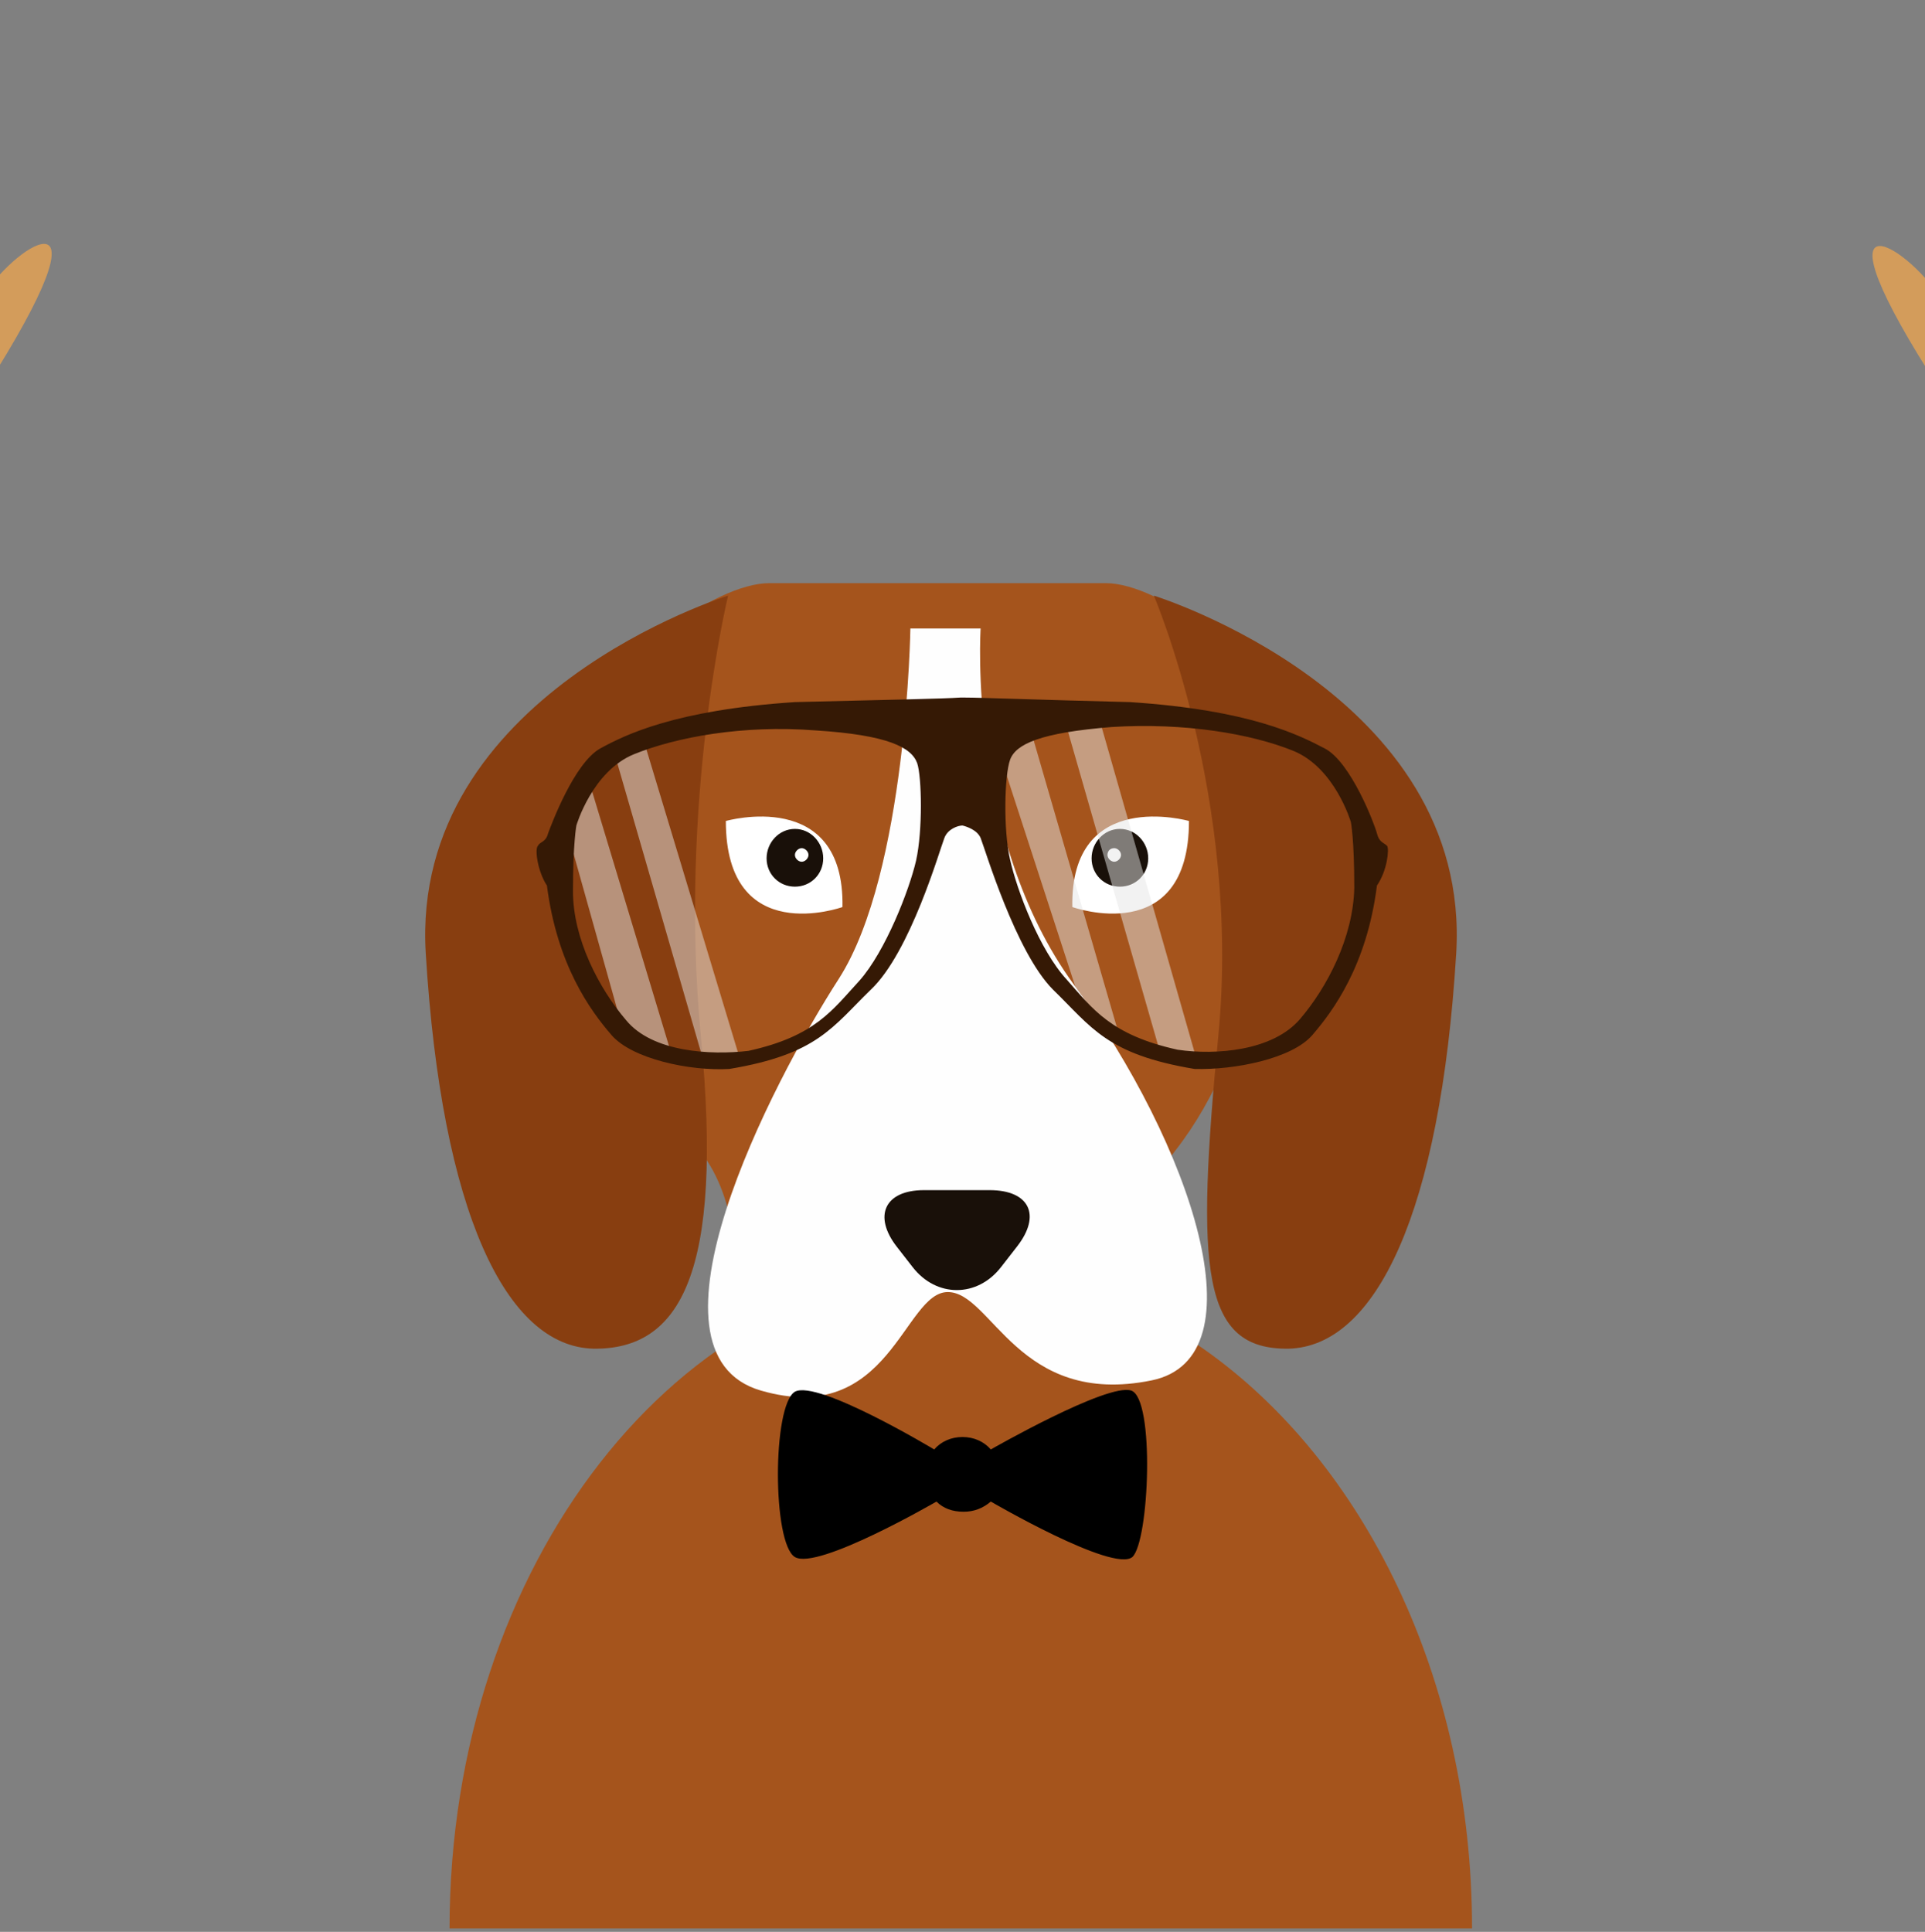 <svg xmlns="http://www.w3.org/2000/svg" xmlns:xlink="http://www.w3.org/1999/xlink" viewBox="0 0 170 170.6"><rect x="0" y="0" width="170" height="170.6" fill="#808080" stroke="none"/><style>.st7{fill:#fff}.st8{fill:#191009}.st11{fill:#d39c5b}.st22{opacity:.5}.st41{fill:#a5541c}.st43{fill:#883e10}</style><g id="Objects"><path class="st11" d="M-81.3 70.6s3.9-13.9 10.3-16c6.3-2.1 14.5-2.1 28-.7 13.5 1.3 32.2-4.5 42.7-21.2C10.1 15.9 1 21.8-1.7 26.5S-17.4 44.8-28 47.1c-10.6 2.3-21.8.7-23-3.6-1.2-4.3 13.4-23.6 20-27.6 6.6-3.9 8.1-11.2-1-3.9-9.1 7.3-17.9 16.9-27.1 33.1-3.8 1.8-12.8 4.3-16.4 2-3.6-2.3.9-24 8.4-31.5s14.2-11.7 20.8-11c6.6.7 5.5-5.3-3.1-3.4-8.5 1.9-27.4 1.4-33.2 32-1.5 8 .8 20.2.8 20.2L-88.7 66l7.4 4.6zM251.3 70.7s-3.9-13.9-10.3-16c-6.3-2.1-14.5-2.1-28-.7-13.5 1.3-32.2-4.5-42.7-21.2s-1.4-10.8 1.3-6.1c2.7 4.7 15.7 18.3 26.3 20.6 10.6 2.3 21.8.7 23-3.6 1.2-4.3-13.4-23.6-20.1-27.6-6.6-3.9-8.1-11.2 1-3.9 9.1 7.3 17.9 16.9 27.1 33.1 3.8 1.8 12.8 4.3 16.4 2 3.6-2.3-.9-24-8.4-31.5s-14.2-11.7-20.8-11c-6.6.7-5.5-5.3 3.1-3.4 8.5 1.9 27.4 1.4 33.2 32 1.5 8-.8 20.2-.8 20.2l6.9 12.6-7.2 4.5z"/><path class="st41" d="M84.9 112.2c-24.9 0-45.2 26-45.2 58.1H130c0-22.1-9.6-41.2-23.6-51.1-6.4-4.5-13.7-7-21.5-7z"/><path class="st41" d="M97.7 51.5H82.8 67.9c-4.5 0-15.1 6.5-15.1 16.7 0 10.1 1.8 24.1 9 33.4 7.2 9.2-2.7 23 21 23s13.8-13.8 21-23c7.2-9.2 9-23.2 9-33.4 0-10.1-10.6-16.7-15.1-16.7z"/><path d="M80.4 55.4s-.3 21.6-6.3 31c-6 9.3-18.3 33.1-6.9 36.4 11.4 3.3 12.6-8.7 16.5-8.7 3.9 0 6.2 10.2 18 7.8 9.8-2 3.5-20.8-6.9-35-9.4-12.9-8.2-31.4-8.2-31.4h-6.2z" fill="#fefefe"/><path class="st7" d="M105 72.5s-10.5-3-10.3 7.6c0 0 10.3 3.7 10.3-7.6"/><path class="st8" d="M96.4 75.8c0 1.4 1.1 2.5 2.5 2.5s2.5-1.1 2.5-2.5-1.1-2.6-2.5-2.6-2.5 1.2-2.5 2.6z"/><path class="st7" d="M97.8 75.5c0 .3.3.6.6.6s.6-.3.6-.6-.3-.6-.6-.6c-.4 0-.6.3-.6.6zM64.1 72.5s10.5-3 10.3 7.6c0 0-10.3 3.7-10.3-7.6"/><path class="st8" d="M72.7 75.8c0 1.4-1.1 2.5-2.5 2.5s-2.5-1.1-2.5-2.5 1.1-2.6 2.5-2.6 2.5 1.2 2.5 2.6z"/><path class="st7" d="M71.4 75.5c0 .3-.3.6-.6.6s-.6-.3-.6-.6.3-.6.6-.6.6.3.6.6z"/><path class="st43" d="M64.3 52.6s-28.1 8.7-26.7 31.6c1.4 22.9 7.1 34.7 14.8 34.9 7.7.1 11.5-6.7 9.5-27.5s2.4-39 2.4-39zM101.9 52.6s28.1 8.7 26.7 31.6c-1.4 22.9-7.1 34.7-14.8 34.9-7.7.1-8.2-6.9-6.2-27.7 2-20.8-5.7-38.8-5.7-38.8z"/><path class="st8" d="M87.4 105.1c3.5 0 4.6 2.2 2.4 5l-1.4 1.8c-2.1 2.7-5.7 2.7-7.8 0l-1.4-1.8c-2.1-2.7-1.1-5 2.4-5h5.8z"/><g><g class="st22"><defs><path id="SVGID_9_" d="M54.4 65.9h11v27.8h-11z"/></defs><clipPath id="SVGID_2_"><use xlink:href="#SVGID_9_" overflow="visible"/></clipPath><path clip-path="url(#SVGID_2_)" fill="#e6e6e6" d="M54.4 67l7.7 26.6 3.3.1L57 65.9z"/></g><g class="st22"><defs><path id="SVGID_11_" d="M94.2 63.9h11.4v29.4H94.2z"/></defs><clipPath id="SVGID_4_"><use xlink:href="#SVGID_11_" overflow="visible"/></clipPath><path clip-path="url(#SVGID_4_)" fill="#e6e6e6" d="M94.2 64.2l8.3 28.9 3.1.2-8.4-29.4z"/></g><g class="st22"><defs><path id="SVGID_13_" d="M49.9 67.6h9.4v25.5h-9.4z"/></defs><clipPath id="SVGID_6_"><use xlink:href="#SVGID_13_" overflow="visible"/></clipPath><path d="M51.6 67.6c.1 1.2-.8 2.1-1.4 3.2-.1.2-.2.3-.3.4v1.5L55 90.9c1.1.5 1.2.9 2.3 1.4.7.3 1.4.5 2 .8l-7.7-25.5z" clip-path="url(#SVGID_6_)" fill="#e6e6e6"/></g><g class="st22"><defs><path id="SVGID_15_" d="M87.9 64.4h10.9v26.9H87.9z"/></defs><clipPath id="SVGID_8_"><use xlink:href="#SVGID_15_" overflow="visible"/></clipPath><path clip-path="url(#SVGID_8_)" fill="#e6e6e6" d="M87.9 65.4l7.9 24.3 3 1.6L91 64.4z"/></g><path d="M122.5 74.7c-.3-.3-.7-.3-.9-1.1-.2-.8-2.3-6.3-4.6-7.5-2.3-1.2-6.6-3.4-17.2-4.1-8.2-.2-13.1-.4-14.6-.4h-.4c-1.4.1-6.4.2-14.6.4-10.6.7-15 2.9-17.2 4.1-2.3 1.3-4.3 6.7-4.6 7.5-.2.8-.7.7-.9 1.1-.3.3 0 2.3.8 3.5.9 7 3.8 11 5.7 13.2 1.8 2.1 6.9 3.2 10.4 3 7.8-1.3 9.1-3.7 12.5-7C80.4 84.1 83 75 83.4 74c.3-.8 1.2-1.1 1.6-1.1.4.1 1.3.4 1.6 1.1.4 1 3.1 10.1 6.4 13.4 3.4 3.3 4.7 5.7 12.5 7 3.5.1 8.6-.9 10.4-3 1.8-2.1 4.8-6.1 5.7-13.2.9-1.3 1.1-3.2.9-3.5M80.9 76c-.6 2.6-2.7 8-5 10.6-2.4 2.6-3.9 4.9-9.8 6.2-3.4.4-8.5.1-10.8-2.7-2.4-2.8-4.7-7.2-4.7-11.4s.3-5.8.3-5.8 1.4-4.8 5.1-6.3c3.7-1.5 9.6-2.6 16-2.1 6.4.4 8.5 1.5 9 2.9.4 1.2.5 5.9-.1 8.6m33.9 14c-2.4 2.8-7.4 3.2-10.8 2.7-5.9-1.3-7.5-3.6-9.8-6.2-2.4-2.6-4.4-7.9-5-10.6-.6-2.6-.5-7.4 0-8.8.5-1.4 2.7-2.4 9-2.9 6.4-.4 12.3.6 16 2.1 3.7 1.5 5.1 6.3 5.1 6.3s.3 1.5.3 5.8c-.1 4.4-2.4 8.8-4.8 11.6" fill="#351905"/></g><g><path d="M99.9 122.8c-2.1-.7-12.4 5.2-12.4 5.2-.6-.7-1.5-1.1-2.5-1.1s-1.9.4-2.5 1.1c0 0-10.3-6.2-12.3-5.1-2 1.2-2 13.4 0 14.6 2 1.2 12.5-4.9 12.5-4.9.6.6 1.4.9 2.4.9.9 0 1.7-.3 2.4-.9 0 0 10.8 6.3 12.5 4.9 1.5-1.4 2-14-.1-14.7z"/></g></g></svg>